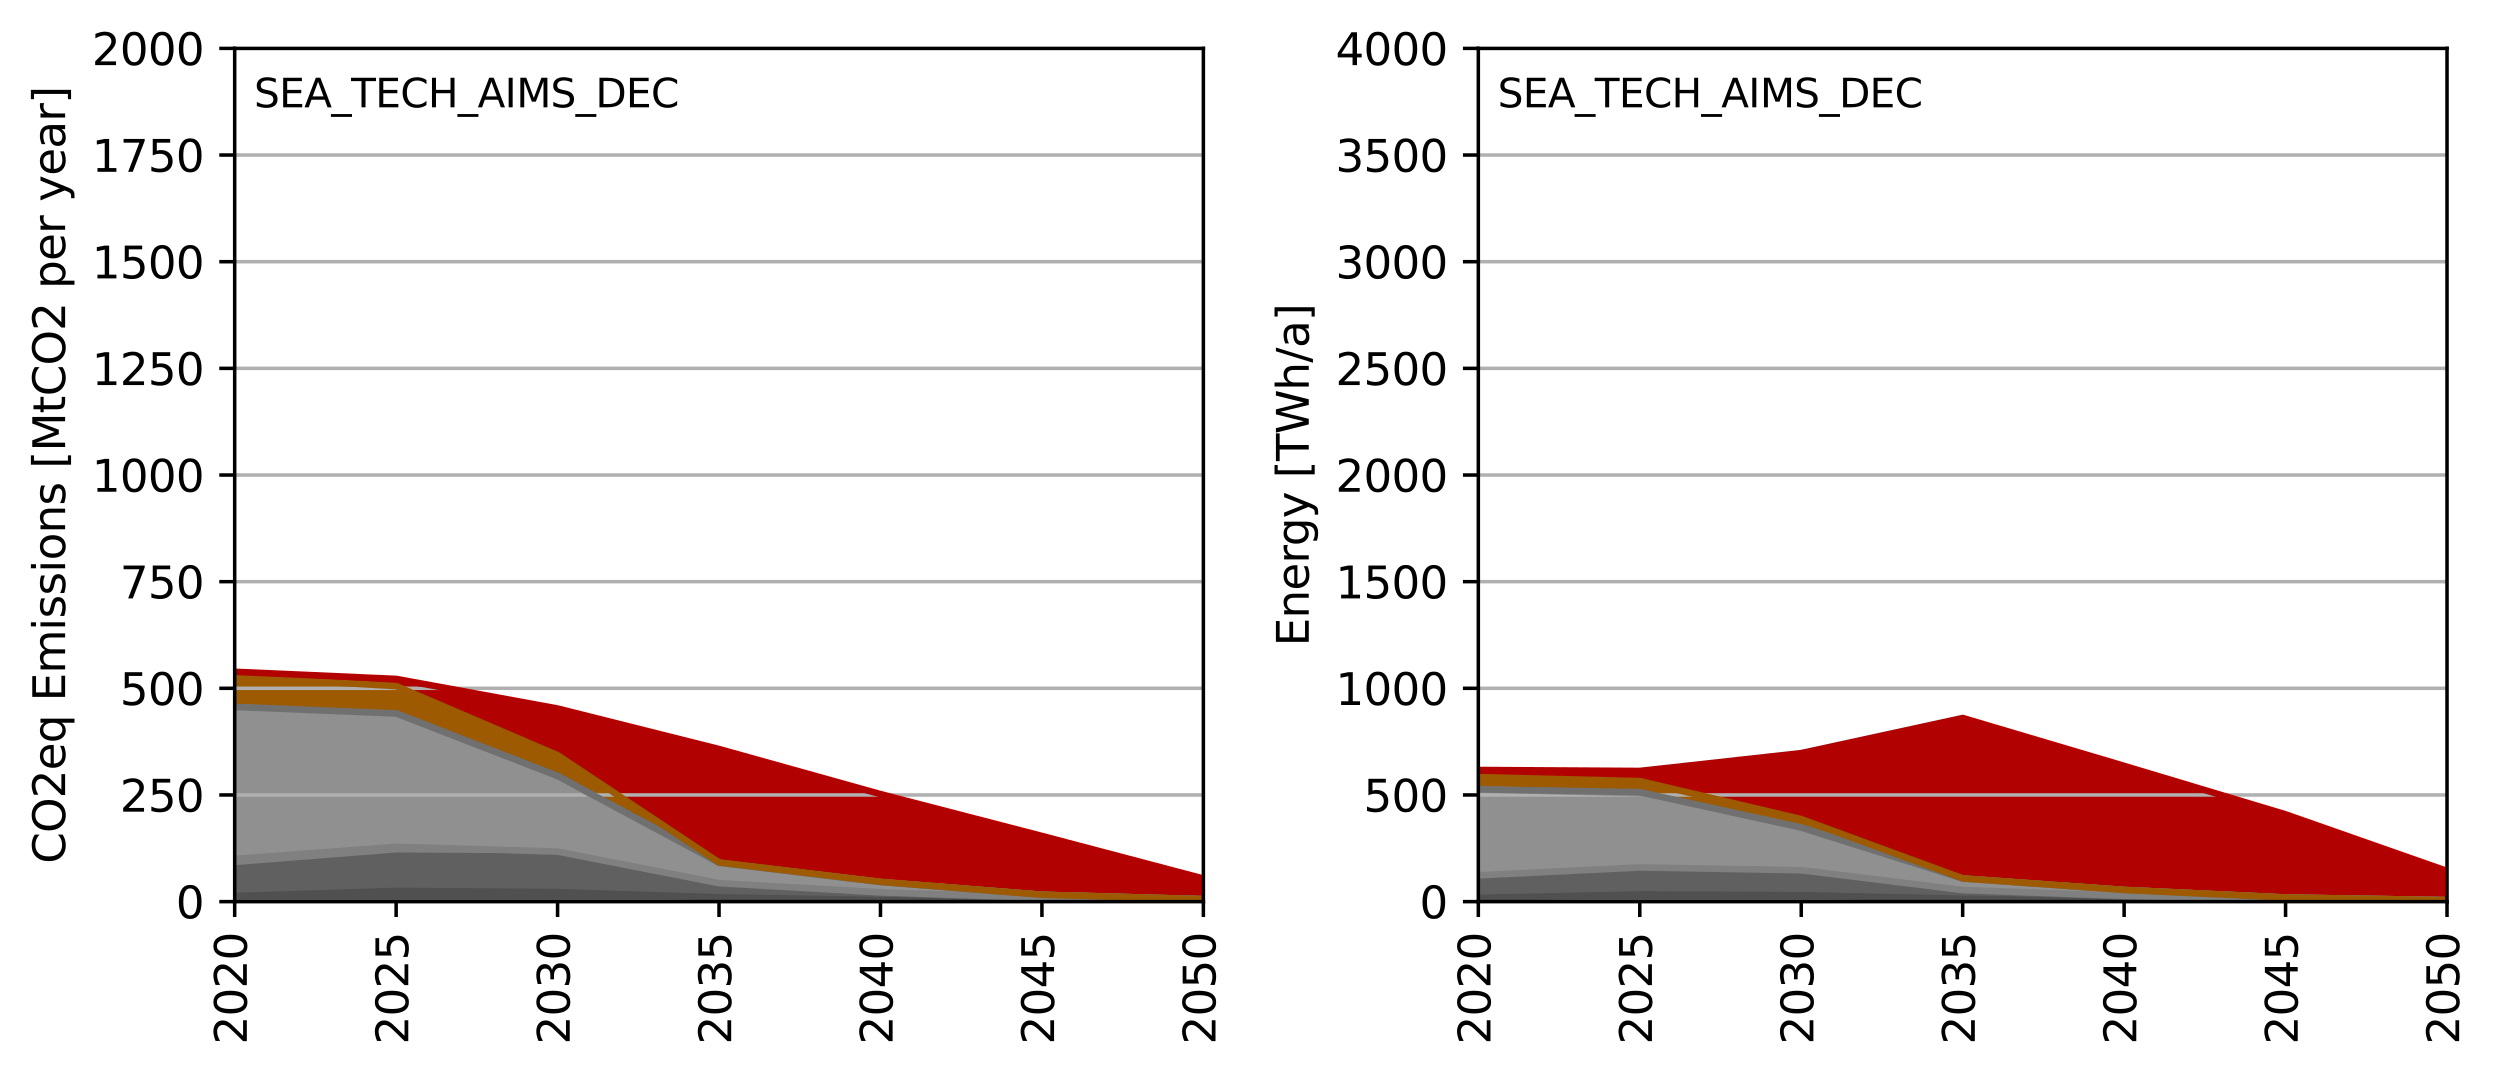 <?xml version="1.0" encoding="utf-8" standalone="no"?>
<!DOCTYPE svg PUBLIC "-//W3C//DTD SVG 1.1//EN"
  "http://www.w3.org/Graphics/SVG/1.1/DTD/svg11.dtd">
<svg xmlns:xlink="http://www.w3.org/1999/xlink" width="568.087pt" height="244.529pt" viewBox="0 0 568.087 244.529" xmlns="http://www.w3.org/2000/svg" version="1.1">
 <defs>
  <style type="text/css">*{stroke-linejoin: round; stroke-linecap: butt}</style>
 </defs>
 <g id="figure_1">
  <g id="patch_1">
   <path d="M 0 244.529 
L 568.087 244.529 
L 568.087 0 
L 0 0 
z
" style="fill: #ffffff"/>
  </g>
  <g id="axes_1">
   <g id="patch_2">
    <path d="M 53.328 204.879 
L 273.448 204.879 
L 273.448 10.999 
L 53.328 10.999 
z
" style="fill: #ffffff"/>
   </g>
   <g id="PolyCollection_1">
    <defs>
     <path id="m6c3f7aa19d" d="M 53.328 -40.907 
L 53.328 -39.65 
L 90.015 -39.65 
L 126.701 -39.65 
L 163.388 -39.65 
L 200.075 -39.65 
L 236.761 -39.65 
L 273.448 -39.65 
L 273.448 -39.705 
L 273.448 -39.705 
L 236.761 -39.817 
L 200.075 -40.011 
L 163.388 -40.61 
L 126.701 -41.821 
L 90.015 -42.086 
L 53.328 -40.907 
z
" style="stroke: #505050"/>
    </defs>
    <g clip-path="url(#pfefd4a548a)">
     <use xlink:href="#m6c3f7aa19d" x="0" y="244.529" style="fill: #505050; stroke: #505050"/>
    </g>
   </g>
   <g id="PolyCollection_2">
    <defs>
     <path id="me098fa1f02" d="M 53.328 -47.183 
L 53.328 -40.907 
L 90.015 -42.086 
L 126.701 -41.821 
L 163.388 -40.61 
L 200.075 -40.011 
L 236.761 -39.817 
L 273.448 -39.705 
L 273.448 -39.899 
L 273.448 -39.899 
L 236.761 -40.443 
L 200.075 -41.557 
L 163.388 -43.334 
L 126.701 -49.89 
L 90.015 -50.057 
L 53.328 -47.183 
z
" style="stroke: #606060"/>
    </defs>
    <g clip-path="url(#pfefd4a548a)">
     <use xlink:href="#me098fa1f02" x="0" y="244.529" style="fill: #606060; stroke: #606060"/>
    </g>
   </g>
   <g id="PolyCollection_3">
    <defs>
     <path id="m299bfdeea5" d="M 53.328 -49.341 
L 53.328 -47.183 
L 90.015 -50.057 
L 126.701 -49.89 
L 163.388 -43.334 
L 200.075 -41.557 
L 236.761 -40.443 
L 273.448 -39.899 
L 273.448 -39.928 
L 273.448 -39.928 
L 236.761 -40.532 
L 200.075 -41.762 
L 163.388 -43.843 
L 126.701 -51.021 
L 90.015 -52.103 
L 53.328 -49.341 
z
" style="stroke: #808080"/>
    </defs>
    <g clip-path="url(#pfefd4a548a)">
     <use xlink:href="#m299bfdeea5" x="0" y="244.529" style="fill: #808080; stroke: #808080"/>
    </g>
   </g>
   <g id="PolyCollection_4">
    <defs>
     <path id="mf815d1d548" d="M 53.328 -83.836 
L 53.328 -49.341 
L 90.015 -52.103 
L 126.701 -51.021 
L 163.388 -43.843 
L 200.075 -41.762 
L 236.761 -40.532 
L 273.448 -39.928 
L 273.448 -40.201 
L 273.448 -40.201 
L 236.761 -41.188 
L 200.075 -44.07 
L 163.388 -48.422 
L 126.701 -68.011 
L 90.015 -81.894 
L 53.328 -83.836 
z
" style="stroke: #909090"/>
    </defs>
    <g clip-path="url(#pfefd4a548a)">
     <use xlink:href="#mf815d1d548" x="0" y="244.529" style="fill: #909090; stroke: #909090"/>
    </g>
   </g>
   <g id="PolyCollection_5">
    <defs>
     <path id="mfe58a00e31" d="M 53.328 -83.898 
L 53.328 -83.836 
L 90.015 -81.894 
L 126.701 -68.011 
L 163.388 -48.422 
L 200.075 -44.07 
L 236.761 -41.188 
L 273.448 -40.201 
L 273.448 -40.201 
L 273.448 -40.201 
L 236.761 -41.194 
L 200.075 -44.093 
L 163.388 -48.481 
L 126.701 -68.182 
L 90.015 -82.406 
L 53.328 -83.898 
z
" style="stroke: #707070"/>
    </defs>
    <g clip-path="url(#pfefd4a548a)">
     <use xlink:href="#mfe58a00e31" x="0" y="244.529" style="fill: #707070; stroke: #707070"/>
    </g>
   </g>
   <g id="PolyCollection_6">
    <defs>
     <path id="m19677570e6" d="M 53.328 -90.724 
L 53.328 -83.898 
L 90.015 -82.406 
L 126.701 -68.182 
L 163.388 -48.481 
L 200.075 -44.093 
L 236.761 -41.194 
L 273.448 -40.201 
L 273.448 -40.201 
L 273.448 -40.201 
L 236.761 -41.207 
L 200.075 -44.147 
L 163.388 -48.543 
L 126.701 -72.91 
L 90.015 -88.619 
L 53.328 -90.724 
z
" style="stroke: #9e5a01"/>
    </defs>
    <g clip-path="url(#pfefd4a548a)">
     <use xlink:href="#m19677570e6" x="0" y="244.529" style="fill: #9e5a01; stroke: #9e5a01"/>
    </g>
   </g>
   <g id="PolyCollection_7">
    <defs>
     <path id="m2fe5122b31" d="M 53.328 -91.874 
L 53.328 -90.724 
L 90.015 -88.619 
L 126.701 -72.91 
L 163.388 -48.543 
L 200.075 -44.147 
L 236.761 -41.207 
L 273.448 -40.201 
L 273.448 -44.885 
L 273.448 -44.885 
L 236.761 -54.567 
L 200.075 -64.074 
L 163.388 -74.316 
L 126.701 -83.521 
L 90.015 -90.251 
L 53.328 -91.874 
z
" style="stroke: #b20101"/>
    </defs>
    <g clip-path="url(#pfefd4a548a)">
     <use xlink:href="#m2fe5122b31" x="0" y="244.529" style="fill: #b20101; stroke: #b20101"/>
    </g>
   </g>
   <g id="matplotlib.axis_1">
    <g id="xtick_1">
     <g id="line2d_1">
      <defs>
       <path id="m0025267cb4" d="M 0 0 
L 0 3.5 
" style="stroke: #000000; stroke-width: 0.8"/>
      </defs>
      <g>
       <use xlink:href="#m0025267cb4" x="53.328" y="204.879" style="stroke: #000000; stroke-width: 0.8"/>
      </g>
     </g>
     <g id="text_1">
      <!-- 2020 -->
      <g transform="translate(56.087 237.329)rotate(-90)scale(0.1 -0.1)">
       <defs>
        <path id="DejaVuSans-32" d="M 1228 531 
L 3431 531 
L 3431 0 
L 469 0 
L 469 531 
Q 828 903 1448 1529 
Q 2069 2156 2228 2338 
Q 2531 2678 2651 2914 
Q 2772 3150 2772 3378 
Q 2772 3750 2511 3984 
Q 2250 4219 1831 4219 
Q 1534 4219 1204 4116 
Q 875 4013 500 3803 
L 500 4441 
Q 881 4594 1212 4672 
Q 1544 4750 1819 4750 
Q 2544 4750 2975 4387 
Q 3406 4025 3406 3419 
Q 3406 3131 3298 2873 
Q 3191 2616 2906 2266 
Q 2828 2175 2409 1742 
Q 1991 1309 1228 531 
z
" transform="scale(0.016)"/>
        <path id="DejaVuSans-30" d="M 2034 4250 
Q 1547 4250 1301 3770 
Q 1056 3291 1056 2328 
Q 1056 1369 1301 889 
Q 1547 409 2034 409 
Q 2525 409 2770 889 
Q 3016 1369 3016 2328 
Q 3016 3291 2770 3770 
Q 2525 4250 2034 4250 
z
M 2034 4750 
Q 2819 4750 3233 4129 
Q 3647 3509 3647 2328 
Q 3647 1150 3233 529 
Q 2819 -91 2034 -91 
Q 1250 -91 836 529 
Q 422 1150 422 2328 
Q 422 3509 836 4129 
Q 1250 4750 2034 4750 
z
" transform="scale(0.016)"/>
       </defs>
       <use xlink:href="#DejaVuSans-32"/>
       <use xlink:href="#DejaVuSans-30" x="63.623"/>
       <use xlink:href="#DejaVuSans-32" x="127.246"/>
       <use xlink:href="#DejaVuSans-30" x="190.869"/>
      </g>
     </g>
    </g>
    <g id="xtick_2">
     <g id="line2d_2">
      <g>
       <use xlink:href="#m0025267cb4" x="90.015" y="204.879" style="stroke: #000000; stroke-width: 0.8"/>
      </g>
     </g>
     <g id="text_2">
      <!-- 2025 -->
      <g transform="translate(92.774 237.329)rotate(-90)scale(0.1 -0.1)">
       <defs>
        <path id="DejaVuSans-35" d="M 691 4666 
L 3169 4666 
L 3169 4134 
L 1269 4134 
L 1269 2991 
Q 1406 3038 1543 3061 
Q 1681 3084 1819 3084 
Q 2600 3084 3056 2656 
Q 3513 2228 3513 1497 
Q 3513 744 3044 326 
Q 2575 -91 1722 -91 
Q 1428 -91 1123 -41 
Q 819 9 494 109 
L 494 744 
Q 775 591 1075 516 
Q 1375 441 1709 441 
Q 2250 441 2565 725 
Q 2881 1009 2881 1497 
Q 2881 1984 2565 2268 
Q 2250 2553 1709 2553 
Q 1456 2553 1204 2497 
Q 953 2441 691 2322 
L 691 4666 
z
" transform="scale(0.016)"/>
       </defs>
       <use xlink:href="#DejaVuSans-32"/>
       <use xlink:href="#DejaVuSans-30" x="63.623"/>
       <use xlink:href="#DejaVuSans-32" x="127.246"/>
       <use xlink:href="#DejaVuSans-35" x="190.869"/>
      </g>
     </g>
    </g>
    <g id="xtick_3">
     <g id="line2d_3">
      <g>
       <use xlink:href="#m0025267cb4" x="126.701" y="204.879" style="stroke: #000000; stroke-width: 0.8"/>
      </g>
     </g>
     <g id="text_3">
      <!-- 2030 -->
      <g transform="translate(129.461 237.329)rotate(-90)scale(0.1 -0.1)">
       <defs>
        <path id="DejaVuSans-33" d="M 2597 2516 
Q 3050 2419 3304 2112 
Q 3559 1806 3559 1356 
Q 3559 666 3084 287 
Q 2609 -91 1734 -91 
Q 1441 -91 1130 -33 
Q 819 25 488 141 
L 488 750 
Q 750 597 1062 519 
Q 1375 441 1716 441 
Q 2309 441 2620 675 
Q 2931 909 2931 1356 
Q 2931 1769 2642 2001 
Q 2353 2234 1838 2234 
L 1294 2234 
L 1294 2753 
L 1863 2753 
Q 2328 2753 2575 2939 
Q 2822 3125 2822 3475 
Q 2822 3834 2567 4026 
Q 2313 4219 1838 4219 
Q 1578 4219 1281 4162 
Q 984 4106 628 3988 
L 628 4550 
Q 988 4650 1302 4700 
Q 1616 4750 1894 4750 
Q 2613 4750 3031 4423 
Q 3450 4097 3450 3541 
Q 3450 3153 3228 2886 
Q 3006 2619 2597 2516 
z
" transform="scale(0.016)"/>
       </defs>
       <use xlink:href="#DejaVuSans-32"/>
       <use xlink:href="#DejaVuSans-30" x="63.623"/>
       <use xlink:href="#DejaVuSans-33" x="127.246"/>
       <use xlink:href="#DejaVuSans-30" x="190.869"/>
      </g>
     </g>
    </g>
    <g id="xtick_4">
     <g id="line2d_4">
      <g>
       <use xlink:href="#m0025267cb4" x="163.388" y="204.879" style="stroke: #000000; stroke-width: 0.8"/>
      </g>
     </g>
     <g id="text_4">
      <!-- 2035 -->
      <g transform="translate(166.148 237.329)rotate(-90)scale(0.1 -0.1)">
       <use xlink:href="#DejaVuSans-32"/>
       <use xlink:href="#DejaVuSans-30" x="63.623"/>
       <use xlink:href="#DejaVuSans-33" x="127.246"/>
       <use xlink:href="#DejaVuSans-35" x="190.869"/>
      </g>
     </g>
    </g>
    <g id="xtick_5">
     <g id="line2d_5">
      <g>
       <use xlink:href="#m0025267cb4" x="200.075" y="204.879" style="stroke: #000000; stroke-width: 0.8"/>
      </g>
     </g>
     <g id="text_5">
      <!-- 2040 -->
      <g transform="translate(202.834 237.329)rotate(-90)scale(0.1 -0.1)">
       <defs>
        <path id="DejaVuSans-34" d="M 2419 4116 
L 825 1625 
L 2419 1625 
L 2419 4116 
z
M 2253 4666 
L 3047 4666 
L 3047 1625 
L 3713 1625 
L 3713 1100 
L 3047 1100 
L 3047 0 
L 2419 0 
L 2419 1100 
L 313 1100 
L 313 1709 
L 2253 4666 
z
" transform="scale(0.016)"/>
       </defs>
       <use xlink:href="#DejaVuSans-32"/>
       <use xlink:href="#DejaVuSans-30" x="63.623"/>
       <use xlink:href="#DejaVuSans-34" x="127.246"/>
       <use xlink:href="#DejaVuSans-30" x="190.869"/>
      </g>
     </g>
    </g>
    <g id="xtick_6">
     <g id="line2d_6">
      <g>
       <use xlink:href="#m0025267cb4" x="236.761" y="204.879" style="stroke: #000000; stroke-width: 0.8"/>
      </g>
     </g>
     <g id="text_6">
      <!-- 2045 -->
      <g transform="translate(239.521 237.329)rotate(-90)scale(0.1 -0.1)">
       <use xlink:href="#DejaVuSans-32"/>
       <use xlink:href="#DejaVuSans-30" x="63.623"/>
       <use xlink:href="#DejaVuSans-34" x="127.246"/>
       <use xlink:href="#DejaVuSans-35" x="190.869"/>
      </g>
     </g>
    </g>
    <g id="xtick_7">
     <g id="line2d_7">
      <g>
       <use xlink:href="#m0025267cb4" x="273.448" y="204.879" style="stroke: #000000; stroke-width: 0.8"/>
      </g>
     </g>
     <g id="text_7">
      <!-- 2050 -->
      <g transform="translate(276.207 237.329)rotate(-90)scale(0.1 -0.1)">
       <use xlink:href="#DejaVuSans-32"/>
       <use xlink:href="#DejaVuSans-30" x="63.623"/>
       <use xlink:href="#DejaVuSans-35" x="127.246"/>
       <use xlink:href="#DejaVuSans-30" x="190.869"/>
      </g>
     </g>
    </g>
   </g>
   <g id="matplotlib.axis_2">
    <g id="ytick_1">
     <g id="line2d_8">
      <path d="M 53.328 204.879 
L 273.448 204.879 
" clip-path="url(#pfefd4a548a)" style="fill: none; stroke: #b0b0b0; stroke-width: 0.8; stroke-linecap: square"/>
     </g>
     <g id="line2d_9">
      <defs>
       <path id="mc98fc7de21" d="M 0 0 
L -3.5 0 
" style="stroke: #000000; stroke-width: 0.8"/>
      </defs>
      <g>
       <use xlink:href="#mc98fc7de21" x="53.328" y="204.879" style="stroke: #000000; stroke-width: 0.8"/>
      </g>
     </g>
     <g id="text_8">
      <!-- 0 -->
      <g transform="translate(39.966 208.678)scale(0.1 -0.1)">
       <use xlink:href="#DejaVuSans-30"/>
      </g>
     </g>
    </g>
    <g id="ytick_2">
     <g id="line2d_10">
      <path d="M 53.328 180.644 
L 273.448 180.644 
" clip-path="url(#pfefd4a548a)" style="fill: none; stroke: #b0b0b0; stroke-width: 0.8; stroke-linecap: square"/>
     </g>
     <g id="line2d_11">
      <g>
       <use xlink:href="#mc98fc7de21" x="53.328" y="180.644" style="stroke: #000000; stroke-width: 0.8"/>
      </g>
     </g>
     <g id="text_9">
      <!-- 250 -->
      <g transform="translate(27.241 184.443)scale(0.1 -0.1)">
       <use xlink:href="#DejaVuSans-32"/>
       <use xlink:href="#DejaVuSans-35" x="63.623"/>
       <use xlink:href="#DejaVuSans-30" x="127.246"/>
      </g>
     </g>
    </g>
    <g id="ytick_3">
     <g id="line2d_12">
      <path d="M 53.328 156.409 
L 273.448 156.409 
" clip-path="url(#pfefd4a548a)" style="fill: none; stroke: #b0b0b0; stroke-width: 0.8; stroke-linecap: square"/>
     </g>
     <g id="line2d_13">
      <g>
       <use xlink:href="#mc98fc7de21" x="53.328" y="156.409" style="stroke: #000000; stroke-width: 0.8"/>
      </g>
     </g>
     <g id="text_10">
      <!-- 500 -->
      <g transform="translate(27.241 160.208)scale(0.1 -0.1)">
       <use xlink:href="#DejaVuSans-35"/>
       <use xlink:href="#DejaVuSans-30" x="63.623"/>
       <use xlink:href="#DejaVuSans-30" x="127.246"/>
      </g>
     </g>
    </g>
    <g id="ytick_4">
     <g id="line2d_14">
      <path d="M 53.328 132.174 
L 273.448 132.174 
" clip-path="url(#pfefd4a548a)" style="fill: none; stroke: #b0b0b0; stroke-width: 0.8; stroke-linecap: square"/>
     </g>
     <g id="line2d_15">
      <g>
       <use xlink:href="#mc98fc7de21" x="53.328" y="132.174" style="stroke: #000000; stroke-width: 0.8"/>
      </g>
     </g>
     <g id="text_11">
      <!-- 750 -->
      <g transform="translate(27.241 135.973)scale(0.1 -0.1)">
       <defs>
        <path id="DejaVuSans-37" d="M 525 4666 
L 3525 4666 
L 3525 4397 
L 1831 0 
L 1172 0 
L 2766 4134 
L 525 4134 
L 525 4666 
z
" transform="scale(0.016)"/>
       </defs>
       <use xlink:href="#DejaVuSans-37"/>
       <use xlink:href="#DejaVuSans-35" x="63.623"/>
       <use xlink:href="#DejaVuSans-30" x="127.246"/>
      </g>
     </g>
    </g>
    <g id="ytick_5">
     <g id="line2d_16">
      <path d="M 53.328 107.939 
L 273.448 107.939 
" clip-path="url(#pfefd4a548a)" style="fill: none; stroke: #b0b0b0; stroke-width: 0.8; stroke-linecap: square"/>
     </g>
     <g id="line2d_17">
      <g>
       <use xlink:href="#mc98fc7de21" x="53.328" y="107.939" style="stroke: #000000; stroke-width: 0.8"/>
      </g>
     </g>
     <g id="text_12">
      <!-- 1000 -->
      <g transform="translate(20.878 111.738)scale(0.1 -0.1)">
       <defs>
        <path id="DejaVuSans-31" d="M 794 531 
L 1825 531 
L 1825 4091 
L 703 3866 
L 703 4441 
L 1819 4666 
L 2450 4666 
L 2450 531 
L 3481 531 
L 3481 0 
L 794 0 
L 794 531 
z
" transform="scale(0.016)"/>
       </defs>
       <use xlink:href="#DejaVuSans-31"/>
       <use xlink:href="#DejaVuSans-30" x="63.623"/>
       <use xlink:href="#DejaVuSans-30" x="127.246"/>
       <use xlink:href="#DejaVuSans-30" x="190.869"/>
      </g>
     </g>
    </g>
    <g id="ytick_6">
     <g id="line2d_18">
      <path d="M 53.328 83.704 
L 273.448 83.704 
" clip-path="url(#pfefd4a548a)" style="fill: none; stroke: #b0b0b0; stroke-width: 0.8; stroke-linecap: square"/>
     </g>
     <g id="line2d_19">
      <g>
       <use xlink:href="#mc98fc7de21" x="53.328" y="83.704" style="stroke: #000000; stroke-width: 0.8"/>
      </g>
     </g>
     <g id="text_13">
      <!-- 1250 -->
      <g transform="translate(20.878 87.503)scale(0.1 -0.1)">
       <use xlink:href="#DejaVuSans-31"/>
       <use xlink:href="#DejaVuSans-32" x="63.623"/>
       <use xlink:href="#DejaVuSans-35" x="127.246"/>
       <use xlink:href="#DejaVuSans-30" x="190.869"/>
      </g>
     </g>
    </g>
    <g id="ytick_7">
     <g id="line2d_20">
      <path d="M 53.328 59.469 
L 273.448 59.469 
" clip-path="url(#pfefd4a548a)" style="fill: none; stroke: #b0b0b0; stroke-width: 0.8; stroke-linecap: square"/>
     </g>
     <g id="line2d_21">
      <g>
       <use xlink:href="#mc98fc7de21" x="53.328" y="59.469" style="stroke: #000000; stroke-width: 0.8"/>
      </g>
     </g>
     <g id="text_14">
      <!-- 1500 -->
      <g transform="translate(20.878 63.268)scale(0.1 -0.1)">
       <use xlink:href="#DejaVuSans-31"/>
       <use xlink:href="#DejaVuSans-35" x="63.623"/>
       <use xlink:href="#DejaVuSans-30" x="127.246"/>
       <use xlink:href="#DejaVuSans-30" x="190.869"/>
      </g>
     </g>
    </g>
    <g id="ytick_8">
     <g id="line2d_22">
      <path d="M 53.328 35.234 
L 273.448 35.234 
" clip-path="url(#pfefd4a548a)" style="fill: none; stroke: #b0b0b0; stroke-width: 0.8; stroke-linecap: square"/>
     </g>
     <g id="line2d_23">
      <g>
       <use xlink:href="#mc98fc7de21" x="53.328" y="35.234" style="stroke: #000000; stroke-width: 0.8"/>
      </g>
     </g>
     <g id="text_15">
      <!-- 1750 -->
      <g transform="translate(20.878 39.033)scale(0.1 -0.1)">
       <use xlink:href="#DejaVuSans-31"/>
       <use xlink:href="#DejaVuSans-37" x="63.623"/>
       <use xlink:href="#DejaVuSans-35" x="127.246"/>
       <use xlink:href="#DejaVuSans-30" x="190.869"/>
      </g>
     </g>
    </g>
    <g id="ytick_9">
     <g id="line2d_24">
      <path d="M 53.328 10.999 
L 273.448 10.999 
" clip-path="url(#pfefd4a548a)" style="fill: none; stroke: #b0b0b0; stroke-width: 0.8; stroke-linecap: square"/>
     </g>
     <g id="line2d_25">
      <g>
       <use xlink:href="#mc98fc7de21" x="53.328" y="10.999" style="stroke: #000000; stroke-width: 0.8"/>
      </g>
     </g>
     <g id="text_16">
      <!-- 2000 -->
      <g transform="translate(20.878 14.798)scale(0.1 -0.1)">
       <use xlink:href="#DejaVuSans-32"/>
       <use xlink:href="#DejaVuSans-30" x="63.623"/>
       <use xlink:href="#DejaVuSans-30" x="127.246"/>
       <use xlink:href="#DejaVuSans-30" x="190.869"/>
      </g>
     </g>
    </g>
    <g id="text_17">
     <!-- CO2eq Emissions [MtCO2 per year] -->
     <g transform="translate(14.798 196.251)rotate(-90)scale(0.1 -0.1)">
      <defs>
       <path id="DejaVuSans-43" d="M 4122 4306 
L 4122 3641 
Q 3803 3938 3442 4084 
Q 3081 4231 2675 4231 
Q 1875 4231 1450 3742 
Q 1025 3253 1025 2328 
Q 1025 1406 1450 917 
Q 1875 428 2675 428 
Q 3081 428 3442 575 
Q 3803 722 4122 1019 
L 4122 359 
Q 3791 134 3420 21 
Q 3050 -91 2638 -91 
Q 1578 -91 968 557 
Q 359 1206 359 2328 
Q 359 3453 968 4101 
Q 1578 4750 2638 4750 
Q 3056 4750 3426 4639 
Q 3797 4528 4122 4306 
z
" transform="scale(0.016)"/>
       <path id="DejaVuSans-4f" d="M 2522 4238 
Q 1834 4238 1429 3725 
Q 1025 3213 1025 2328 
Q 1025 1447 1429 934 
Q 1834 422 2522 422 
Q 3209 422 3611 934 
Q 4013 1447 4013 2328 
Q 4013 3213 3611 3725 
Q 3209 4238 2522 4238 
z
M 2522 4750 
Q 3503 4750 4090 4092 
Q 4678 3434 4678 2328 
Q 4678 1225 4090 567 
Q 3503 -91 2522 -91 
Q 1538 -91 948 565 
Q 359 1222 359 2328 
Q 359 3434 948 4092 
Q 1538 4750 2522 4750 
z
" transform="scale(0.016)"/>
       <path id="DejaVuSans-65" d="M 3597 1894 
L 3597 1613 
L 953 1613 
Q 991 1019 1311 708 
Q 1631 397 2203 397 
Q 2534 397 2845 478 
Q 3156 559 3463 722 
L 3463 178 
Q 3153 47 2828 -22 
Q 2503 -91 2169 -91 
Q 1331 -91 842 396 
Q 353 884 353 1716 
Q 353 2575 817 3079 
Q 1281 3584 2069 3584 
Q 2775 3584 3186 3129 
Q 3597 2675 3597 1894 
z
M 3022 2063 
Q 3016 2534 2758 2815 
Q 2500 3097 2075 3097 
Q 1594 3097 1305 2825 
Q 1016 2553 972 2059 
L 3022 2063 
z
" transform="scale(0.016)"/>
       <path id="DejaVuSans-71" d="M 947 1747 
Q 947 1113 1208 752 
Q 1469 391 1925 391 
Q 2381 391 2643 752 
Q 2906 1113 2906 1747 
Q 2906 2381 2643 2742 
Q 2381 3103 1925 3103 
Q 1469 3103 1208 2742 
Q 947 2381 947 1747 
z
M 2906 525 
Q 2725 213 2448 61 
Q 2172 -91 1784 -91 
Q 1150 -91 751 415 
Q 353 922 353 1747 
Q 353 2572 751 3078 
Q 1150 3584 1784 3584 
Q 2172 3584 2448 3432 
Q 2725 3281 2906 2969 
L 2906 3500 
L 3481 3500 
L 3481 -1331 
L 2906 -1331 
L 2906 525 
z
" transform="scale(0.016)"/>
       <path id="DejaVuSans-20" transform="scale(0.016)"/>
       <path id="DejaVuSans-45" d="M 628 4666 
L 3578 4666 
L 3578 4134 
L 1259 4134 
L 1259 2753 
L 3481 2753 
L 3481 2222 
L 1259 2222 
L 1259 531 
L 3634 531 
L 3634 0 
L 628 0 
L 628 4666 
z
" transform="scale(0.016)"/>
       <path id="DejaVuSans-6d" d="M 3328 2828 
Q 3544 3216 3844 3400 
Q 4144 3584 4550 3584 
Q 5097 3584 5394 3201 
Q 5691 2819 5691 2113 
L 5691 0 
L 5113 0 
L 5113 2094 
Q 5113 2597 4934 2840 
Q 4756 3084 4391 3084 
Q 3944 3084 3684 2787 
Q 3425 2491 3425 1978 
L 3425 0 
L 2847 0 
L 2847 2094 
Q 2847 2600 2669 2842 
Q 2491 3084 2119 3084 
Q 1678 3084 1418 2786 
Q 1159 2488 1159 1978 
L 1159 0 
L 581 0 
L 581 3500 
L 1159 3500 
L 1159 2956 
Q 1356 3278 1631 3431 
Q 1906 3584 2284 3584 
Q 2666 3584 2933 3390 
Q 3200 3197 3328 2828 
z
" transform="scale(0.016)"/>
       <path id="DejaVuSans-69" d="M 603 3500 
L 1178 3500 
L 1178 0 
L 603 0 
L 603 3500 
z
M 603 4863 
L 1178 4863 
L 1178 4134 
L 603 4134 
L 603 4863 
z
" transform="scale(0.016)"/>
       <path id="DejaVuSans-73" d="M 2834 3397 
L 2834 2853 
Q 2591 2978 2328 3040 
Q 2066 3103 1784 3103 
Q 1356 3103 1142 2972 
Q 928 2841 928 2578 
Q 928 2378 1081 2264 
Q 1234 2150 1697 2047 
L 1894 2003 
Q 2506 1872 2764 1633 
Q 3022 1394 3022 966 
Q 3022 478 2636 193 
Q 2250 -91 1575 -91 
Q 1294 -91 989 -36 
Q 684 19 347 128 
L 347 722 
Q 666 556 975 473 
Q 1284 391 1588 391 
Q 1994 391 2212 530 
Q 2431 669 2431 922 
Q 2431 1156 2273 1281 
Q 2116 1406 1581 1522 
L 1381 1569 
Q 847 1681 609 1914 
Q 372 2147 372 2553 
Q 372 3047 722 3315 
Q 1072 3584 1716 3584 
Q 2034 3584 2315 3537 
Q 2597 3491 2834 3397 
z
" transform="scale(0.016)"/>
       <path id="DejaVuSans-6f" d="M 1959 3097 
Q 1497 3097 1228 2736 
Q 959 2375 959 1747 
Q 959 1119 1226 758 
Q 1494 397 1959 397 
Q 2419 397 2687 759 
Q 2956 1122 2956 1747 
Q 2956 2369 2687 2733 
Q 2419 3097 1959 3097 
z
M 1959 3584 
Q 2709 3584 3137 3096 
Q 3566 2609 3566 1747 
Q 3566 888 3137 398 
Q 2709 -91 1959 -91 
Q 1206 -91 779 398 
Q 353 888 353 1747 
Q 353 2609 779 3096 
Q 1206 3584 1959 3584 
z
" transform="scale(0.016)"/>
       <path id="DejaVuSans-6e" d="M 3513 2113 
L 3513 0 
L 2938 0 
L 2938 2094 
Q 2938 2591 2744 2837 
Q 2550 3084 2163 3084 
Q 1697 3084 1428 2787 
Q 1159 2491 1159 1978 
L 1159 0 
L 581 0 
L 581 3500 
L 1159 3500 
L 1159 2956 
Q 1366 3272 1645 3428 
Q 1925 3584 2291 3584 
Q 2894 3584 3203 3211 
Q 3513 2838 3513 2113 
z
" transform="scale(0.016)"/>
       <path id="DejaVuSans-5b" d="M 550 4863 
L 1875 4863 
L 1875 4416 
L 1125 4416 
L 1125 -397 
L 1875 -397 
L 1875 -844 
L 550 -844 
L 550 4863 
z
" transform="scale(0.016)"/>
       <path id="DejaVuSans-4d" d="M 628 4666 
L 1569 4666 
L 2759 1491 
L 3956 4666 
L 4897 4666 
L 4897 0 
L 4281 0 
L 4281 4097 
L 3078 897 
L 2444 897 
L 1241 4097 
L 1241 0 
L 628 0 
L 628 4666 
z
" transform="scale(0.016)"/>
       <path id="DejaVuSans-74" d="M 1172 4494 
L 1172 3500 
L 2356 3500 
L 2356 3053 
L 1172 3053 
L 1172 1153 
Q 1172 725 1289 603 
Q 1406 481 1766 481 
L 2356 481 
L 2356 0 
L 1766 0 
Q 1100 0 847 248 
Q 594 497 594 1153 
L 594 3053 
L 172 3053 
L 172 3500 
L 594 3500 
L 594 4494 
L 1172 4494 
z
" transform="scale(0.016)"/>
       <path id="DejaVuSans-70" d="M 1159 525 
L 1159 -1331 
L 581 -1331 
L 581 3500 
L 1159 3500 
L 1159 2969 
Q 1341 3281 1617 3432 
Q 1894 3584 2278 3584 
Q 2916 3584 3314 3078 
Q 3713 2572 3713 1747 
Q 3713 922 3314 415 
Q 2916 -91 2278 -91 
Q 1894 -91 1617 61 
Q 1341 213 1159 525 
z
M 3116 1747 
Q 3116 2381 2855 2742 
Q 2594 3103 2138 3103 
Q 1681 3103 1420 2742 
Q 1159 2381 1159 1747 
Q 1159 1113 1420 752 
Q 1681 391 2138 391 
Q 2594 391 2855 752 
Q 3116 1113 3116 1747 
z
" transform="scale(0.016)"/>
       <path id="DejaVuSans-72" d="M 2631 2963 
Q 2534 3019 2420 3045 
Q 2306 3072 2169 3072 
Q 1681 3072 1420 2755 
Q 1159 2438 1159 1844 
L 1159 0 
L 581 0 
L 581 3500 
L 1159 3500 
L 1159 2956 
Q 1341 3275 1631 3429 
Q 1922 3584 2338 3584 
Q 2397 3584 2469 3576 
Q 2541 3569 2628 3553 
L 2631 2963 
z
" transform="scale(0.016)"/>
       <path id="DejaVuSans-79" d="M 2059 -325 
Q 1816 -950 1584 -1140 
Q 1353 -1331 966 -1331 
L 506 -1331 
L 506 -850 
L 844 -850 
Q 1081 -850 1212 -737 
Q 1344 -625 1503 -206 
L 1606 56 
L 191 3500 
L 800 3500 
L 1894 763 
L 2988 3500 
L 3597 3500 
L 2059 -325 
z
" transform="scale(0.016)"/>
       <path id="DejaVuSans-61" d="M 2194 1759 
Q 1497 1759 1228 1600 
Q 959 1441 959 1056 
Q 959 750 1161 570 
Q 1363 391 1709 391 
Q 2188 391 2477 730 
Q 2766 1069 2766 1631 
L 2766 1759 
L 2194 1759 
z
M 3341 1997 
L 3341 0 
L 2766 0 
L 2766 531 
Q 2569 213 2275 61 
Q 1981 -91 1556 -91 
Q 1019 -91 701 211 
Q 384 513 384 1019 
Q 384 1609 779 1909 
Q 1175 2209 1959 2209 
L 2766 2209 
L 2766 2266 
Q 2766 2663 2505 2880 
Q 2244 3097 1772 3097 
Q 1472 3097 1187 3025 
Q 903 2953 641 2809 
L 641 3341 
Q 956 3463 1253 3523 
Q 1550 3584 1831 3584 
Q 2591 3584 2966 3190 
Q 3341 2797 3341 1997 
z
" transform="scale(0.016)"/>
       <path id="DejaVuSans-5d" d="M 1947 4863 
L 1947 -844 
L 622 -844 
L 622 -397 
L 1369 -397 
L 1369 4416 
L 622 4416 
L 622 4863 
L 1947 4863 
z
" transform="scale(0.016)"/>
      </defs>
      <use xlink:href="#DejaVuSans-43"/>
      <use xlink:href="#DejaVuSans-4f" x="69.824"/>
      <use xlink:href="#DejaVuSans-32" x="148.535"/>
      <use xlink:href="#DejaVuSans-65" x="212.158"/>
      <use xlink:href="#DejaVuSans-71" x="273.682"/>
      <use xlink:href="#DejaVuSans-20" x="337.158"/>
      <use xlink:href="#DejaVuSans-45" x="368.945"/>
      <use xlink:href="#DejaVuSans-6d" x="432.129"/>
      <use xlink:href="#DejaVuSans-69" x="529.541"/>
      <use xlink:href="#DejaVuSans-73" x="557.324"/>
      <use xlink:href="#DejaVuSans-73" x="609.424"/>
      <use xlink:href="#DejaVuSans-69" x="661.523"/>
      <use xlink:href="#DejaVuSans-6f" x="689.307"/>
      <use xlink:href="#DejaVuSans-6e" x="750.488"/>
      <use xlink:href="#DejaVuSans-73" x="813.867"/>
      <use xlink:href="#DejaVuSans-20" x="865.967"/>
      <use xlink:href="#DejaVuSans-5b" x="897.754"/>
      <use xlink:href="#DejaVuSans-4d" x="936.768"/>
      <use xlink:href="#DejaVuSans-74" x="1023.047"/>
      <use xlink:href="#DejaVuSans-43" x="1062.256"/>
      <use xlink:href="#DejaVuSans-4f" x="1132.08"/>
      <use xlink:href="#DejaVuSans-32" x="1210.791"/>
      <use xlink:href="#DejaVuSans-20" x="1274.414"/>
      <use xlink:href="#DejaVuSans-70" x="1306.201"/>
      <use xlink:href="#DejaVuSans-65" x="1369.678"/>
      <use xlink:href="#DejaVuSans-72" x="1431.201"/>
      <use xlink:href="#DejaVuSans-20" x="1472.314"/>
      <use xlink:href="#DejaVuSans-79" x="1504.102"/>
      <use xlink:href="#DejaVuSans-65" x="1563.281"/>
      <use xlink:href="#DejaVuSans-61" x="1624.805"/>
      <use xlink:href="#DejaVuSans-72" x="1686.084"/>
      <use xlink:href="#DejaVuSans-5d" x="1727.197"/>
     </g>
    </g>
   </g>
   <g id="line2d_26">
    <path d="M 53.328 203.622 
L 90.015 202.444 
L 126.701 202.708 
L 163.388 203.919 
L 200.075 204.518 
L 236.761 204.713 
L 273.448 204.824 
" clip-path="url(#pfefd4a548a)" style="fill: none; stroke: #505050; stroke-width: 1.5; stroke-linecap: square"/>
   </g>
   <g id="line2d_27">
    <path d="M 53.328 197.346 
L 90.015 194.472 
L 126.701 194.639 
L 163.388 201.196 
L 200.075 202.972 
L 236.761 204.086 
L 273.448 204.63 
" clip-path="url(#pfefd4a548a)" style="fill: none; stroke: #606060; stroke-width: 1.5; stroke-linecap: square"/>
   </g>
   <g id="line2d_28">
    <path d="M 53.328 195.188 
L 90.015 192.426 
L 126.701 193.508 
L 163.388 200.686 
L 200.075 202.768 
L 236.761 203.998 
L 273.448 204.601 
" clip-path="url(#pfefd4a548a)" style="fill: none; stroke: #808080; stroke-width: 1.5; stroke-linecap: square"/>
   </g>
   <g id="line2d_29">
    <path d="M 53.328 160.693 
L 90.015 162.635 
L 126.701 176.518 
L 163.388 196.107 
L 200.075 200.459 
L 236.761 203.341 
L 273.448 204.329 
" clip-path="url(#pfefd4a548a)" style="fill: none; stroke: #909090; stroke-width: 1.5; stroke-linecap: square"/>
   </g>
   <g id="line2d_30">
    <path d="M 53.328 160.632 
L 90.015 162.123 
L 126.701 176.347 
L 163.388 196.048 
L 200.075 200.437 
L 236.761 203.335 
L 273.448 204.329 
" clip-path="url(#pfefd4a548a)" style="fill: none; stroke: #707070; stroke-width: 1.5; stroke-linecap: square"/>
   </g>
   <g id="line2d_31">
    <path d="M 53.328 153.805 
L 90.015 155.91 
L 126.701 171.619 
L 163.388 195.986 
L 200.075 200.382 
L 236.761 203.323 
L 273.448 204.329 
" clip-path="url(#pfefd4a548a)" style="fill: none; stroke: #9e5a01; stroke-width: 1.5; stroke-linecap: square"/>
   </g>
   <g id="line2d_32">
    <path d="M 53.328 152.655 
L 90.015 154.278 
L 126.701 161.008 
L 163.388 170.213 
L 200.075 180.456 
L 236.761 189.962 
L 273.448 199.644 
" clip-path="url(#pfefd4a548a)" style="fill: none; stroke: #b20101; stroke-width: 1.5; stroke-linecap: square"/>
   </g>
   <g id="patch_3">
    <path d="M 53.328 204.879 
L 53.328 10.999 
" style="fill: none; stroke: #000000; stroke-width: 0.8; stroke-linejoin: miter; stroke-linecap: square"/>
   </g>
   <g id="patch_4">
    <path d="M 273.448 204.879 
L 273.448 10.999 
" style="fill: none; stroke: #000000; stroke-width: 0.8; stroke-linejoin: miter; stroke-linecap: square"/>
   </g>
   <g id="patch_5">
    <path d="M 53.328 204.879 
L 273.448 204.879 
" style="fill: none; stroke: #000000; stroke-width: 0.8; stroke-linejoin: miter; stroke-linecap: square"/>
   </g>
   <g id="patch_6">
    <path d="M 53.328 10.999 
L 273.448 10.999 
" style="fill: none; stroke: #000000; stroke-width: 0.8; stroke-linejoin: miter; stroke-linecap: square"/>
   </g>
   <g id="text_18">
    <!-- SEA_TECH_AIMS_DEC -->
    <g transform="translate(57.731 24.387)scale(0.09 -0.09)">
     <defs>
      <path id="DejaVuSans-53" d="M 3425 4513 
L 3425 3897 
Q 3066 4069 2747 4153 
Q 2428 4238 2131 4238 
Q 1616 4238 1336 4038 
Q 1056 3838 1056 3469 
Q 1056 3159 1242 3001 
Q 1428 2844 1947 2747 
L 2328 2669 
Q 3034 2534 3370 2195 
Q 3706 1856 3706 1288 
Q 3706 609 3251 259 
Q 2797 -91 1919 -91 
Q 1588 -91 1214 -16 
Q 841 59 441 206 
L 441 856 
Q 825 641 1194 531 
Q 1563 422 1919 422 
Q 2459 422 2753 634 
Q 3047 847 3047 1241 
Q 3047 1584 2836 1778 
Q 2625 1972 2144 2069 
L 1759 2144 
Q 1053 2284 737 2584 
Q 422 2884 422 3419 
Q 422 4038 858 4394 
Q 1294 4750 2059 4750 
Q 2388 4750 2728 4690 
Q 3069 4631 3425 4513 
z
" transform="scale(0.016)"/>
      <path id="DejaVuSans-41" d="M 2188 4044 
L 1331 1722 
L 3047 1722 
L 2188 4044 
z
M 1831 4666 
L 2547 4666 
L 4325 0 
L 3669 0 
L 3244 1197 
L 1141 1197 
L 716 0 
L 50 0 
L 1831 4666 
z
" transform="scale(0.016)"/>
      <path id="DejaVuSans-5f" d="M 3263 -1063 
L 3263 -1509 
L -63 -1509 
L -63 -1063 
L 3263 -1063 
z
" transform="scale(0.016)"/>
      <path id="DejaVuSans-54" d="M -19 4666 
L 3928 4666 
L 3928 4134 
L 2272 4134 
L 2272 0 
L 1638 0 
L 1638 4134 
L -19 4134 
L -19 4666 
z
" transform="scale(0.016)"/>
      <path id="DejaVuSans-48" d="M 628 4666 
L 1259 4666 
L 1259 2753 
L 3553 2753 
L 3553 4666 
L 4184 4666 
L 4184 0 
L 3553 0 
L 3553 2222 
L 1259 2222 
L 1259 0 
L 628 0 
L 628 4666 
z
" transform="scale(0.016)"/>
      <path id="DejaVuSans-49" d="M 628 4666 
L 1259 4666 
L 1259 0 
L 628 0 
L 628 4666 
z
" transform="scale(0.016)"/>
      <path id="DejaVuSans-44" d="M 1259 4147 
L 1259 519 
L 2022 519 
Q 2988 519 3436 956 
Q 3884 1394 3884 2338 
Q 3884 3275 3436 3711 
Q 2988 4147 2022 4147 
L 1259 4147 
z
M 628 4666 
L 1925 4666 
Q 3281 4666 3915 4102 
Q 4550 3538 4550 2338 
Q 4550 1131 3912 565 
Q 3275 0 1925 0 
L 628 0 
L 628 4666 
z
" transform="scale(0.016)"/>
     </defs>
     <use xlink:href="#DejaVuSans-53"/>
     <use xlink:href="#DejaVuSans-45" x="63.477"/>
     <use xlink:href="#DejaVuSans-41" x="126.66"/>
     <use xlink:href="#DejaVuSans-5f" x="195.068"/>
     <use xlink:href="#DejaVuSans-54" x="245.068"/>
     <use xlink:href="#DejaVuSans-45" x="306.152"/>
     <use xlink:href="#DejaVuSans-43" x="369.336"/>
     <use xlink:href="#DejaVuSans-48" x="439.16"/>
     <use xlink:href="#DejaVuSans-5f" x="514.355"/>
     <use xlink:href="#DejaVuSans-41" x="564.355"/>
     <use xlink:href="#DejaVuSans-49" x="632.764"/>
     <use xlink:href="#DejaVuSans-4d" x="662.256"/>
     <use xlink:href="#DejaVuSans-53" x="748.535"/>
     <use xlink:href="#DejaVuSans-5f" x="812.012"/>
     <use xlink:href="#DejaVuSans-44" x="862.012"/>
     <use xlink:href="#DejaVuSans-45" x="939.014"/>
     <use xlink:href="#DejaVuSans-43" x="1002.197"/>
    </g>
   </g>
  </g>
  <g id="axes_2">
   <g id="patch_7">
    <path d="M 335.928 204.879 
L 556.048 204.879 
L 556.048 10.999 
L 335.928 10.999 
z
" style="fill: #ffffff"/>
   </g>
   <g id="PolyCollection_8">
    <defs>
     <path id="m286a3e2b53" d="M 335.928 -40.492 
L 335.928 -39.65 
L 372.615 -39.65 
L 409.301 -39.65 
L 445.988 -39.65 
L 482.675 -39.65 
L 519.361 -39.65 
L 556.048 -39.65 
L 556.048 -39.687 
L 556.048 -39.687 
L 519.361 -39.762 
L 482.675 -39.892 
L 445.988 -40.293 
L 409.301 -41.104 
L 372.615 -41.281 
L 335.928 -40.492 
z
" style="stroke: #505050"/>
    </defs>
    <g clip-path="url(#p2a6e699b46)">
     <use xlink:href="#m286a3e2b53" x="0" y="244.529" style="fill: #505050; stroke: #505050"/>
    </g>
   </g>
   <g id="PolyCollection_9">
    <defs>
     <path id="m11c7788177" d="M 335.928 -44.413 
L 335.928 -40.492 
L 372.615 -41.281 
L 409.301 -41.104 
L 445.988 -40.293 
L 482.675 -39.892 
L 519.361 -39.762 
L 556.048 -39.687 
L 556.048 -39.808 
L 556.048 -39.808 
L 519.361 -40.153 
L 482.675 -40.858 
L 445.988 -41.994 
L 409.301 -46.145 
L 372.615 -46.261 
L 335.928 -44.413 
z
" style="stroke: #606060"/>
    </defs>
    <g clip-path="url(#p2a6e699b46)">
     <use xlink:href="#m11c7788177" x="0" y="244.529" style="fill: #606060; stroke: #606060"/>
    </g>
   </g>
   <g id="PolyCollection_10">
    <defs>
     <path id="m0b8a31002a" d="M 335.928 -45.633 
L 335.928 -44.413 
L 372.615 -46.261 
L 409.301 -46.145 
L 445.988 -41.994 
L 482.675 -40.858 
L 519.361 -40.153 
L 556.048 -39.808 
L 556.048 -39.825 
L 556.048 -39.825 
L 519.361 -40.203 
L 482.675 -40.973 
L 445.988 -42.282 
L 409.301 -46.784 
L 372.615 -47.418 
L 335.928 -45.633 
z
" style="stroke: #808080"/>
    </defs>
    <g clip-path="url(#p2a6e699b46)">
     <use xlink:href="#m0b8a31002a" x="0" y="244.529" style="fill: #808080; stroke: #808080"/>
    </g>
   </g>
   <g id="PolyCollection_11">
    <defs>
     <path id="m9f12e3c4a8" d="M 335.928 -65.133 
L 335.928 -45.633 
L 372.615 -47.418 
L 409.301 -46.784 
L 445.988 -42.282 
L 482.675 -40.973 
L 519.361 -40.203 
L 556.048 -39.825 
L 556.048 -39.979 
L 556.048 -39.979 
L 519.361 -40.574 
L 482.675 -42.279 
L 445.988 -44.871 
L 409.301 -56.389 
L 372.615 -64.259 
L 335.928 -65.133 
z
" style="stroke: #909090"/>
    </defs>
    <g clip-path="url(#p2a6e699b46)">
     <use xlink:href="#m9f12e3c4a8" x="0" y="244.529" style="fill: #909090; stroke: #909090"/>
    </g>
   </g>
   <g id="PolyCollection_12">
    <defs>
     <path id="m8b0175e783" d="M 335.928 -65.163 
L 335.928 -65.133 
L 372.615 -64.259 
L 409.301 -56.389 
L 445.988 -44.871 
L 482.675 -42.279 
L 519.361 -40.574 
L 556.048 -39.979 
L 556.048 -39.979 
L 556.048 -39.979 
L 519.361 -40.577 
L 482.675 -42.289 
L 445.988 -44.9 
L 409.301 -56.473 
L 372.615 -64.51 
L 335.928 -65.163 
z
" style="stroke: #707070"/>
    </defs>
    <g clip-path="url(#p2a6e699b46)">
     <use xlink:href="#m8b0175e783" x="0" y="244.529" style="fill: #707070; stroke: #707070"/>
    </g>
   </g>
   <g id="PolyCollection_13">
    <defs>
     <path id="m901675dee7" d="M 335.928 -67.931 
L 335.928 -65.163 
L 372.615 -64.51 
L 409.301 -56.473 
L 445.988 -44.9 
L 482.675 -42.289 
L 519.361 -40.577 
L 556.048 -39.979 
L 556.048 -39.979 
L 556.048 -39.979 
L 519.361 -40.582 
L 482.675 -42.312 
L 445.988 -44.925 
L 409.301 -58.39 
L 372.615 -67.03 
L 335.928 -67.931 
z
" style="stroke: #9e5a01"/>
    </defs>
    <g clip-path="url(#p2a6e699b46)">
     <use xlink:href="#m901675dee7" x="0" y="244.529" style="fill: #9e5a01; stroke: #9e5a01"/>
    </g>
   </g>
   <g id="PolyCollection_14">
    <defs>
     <path id="mc498b243a1" d="M 335.928 -69.558 
L 335.928 -67.931 
L 372.615 -67.03 
L 409.301 -58.39 
L 445.988 -44.925 
L 482.675 -42.312 
L 519.361 -40.582 
L 556.048 -39.979 
L 556.048 -46.604 
L 556.048 -46.604 
L 519.361 -59.476 
L 482.675 -70.49 
L 445.988 -81.372 
L 409.301 -73.395 
L 372.615 -69.337 
L 335.928 -69.558 
z
" style="stroke: #b20101"/>
    </defs>
    <g clip-path="url(#p2a6e699b46)">
     <use xlink:href="#mc498b243a1" x="0" y="244.529" style="fill: #b20101; stroke: #b20101"/>
    </g>
   </g>
   <g id="matplotlib.axis_3">
    <g id="xtick_8">
     <g id="line2d_33">
      <g>
       <use xlink:href="#m0025267cb4" x="335.928" y="204.879" style="stroke: #000000; stroke-width: 0.8"/>
      </g>
     </g>
     <g id="text_19">
      <!-- 2020 -->
      <g transform="translate(338.688 237.329)rotate(-90)scale(0.1 -0.1)">
       <use xlink:href="#DejaVuSans-32"/>
       <use xlink:href="#DejaVuSans-30" x="63.623"/>
       <use xlink:href="#DejaVuSans-32" x="127.246"/>
       <use xlink:href="#DejaVuSans-30" x="190.869"/>
      </g>
     </g>
    </g>
    <g id="xtick_9">
     <g id="line2d_34">
      <g>
       <use xlink:href="#m0025267cb4" x="372.615" y="204.879" style="stroke: #000000; stroke-width: 0.8"/>
      </g>
     </g>
     <g id="text_20">
      <!-- 2025 -->
      <g transform="translate(375.374 237.329)rotate(-90)scale(0.1 -0.1)">
       <use xlink:href="#DejaVuSans-32"/>
       <use xlink:href="#DejaVuSans-30" x="63.623"/>
       <use xlink:href="#DejaVuSans-32" x="127.246"/>
       <use xlink:href="#DejaVuSans-35" x="190.869"/>
      </g>
     </g>
    </g>
    <g id="xtick_10">
     <g id="line2d_35">
      <g>
       <use xlink:href="#m0025267cb4" x="409.301" y="204.879" style="stroke: #000000; stroke-width: 0.8"/>
      </g>
     </g>
     <g id="text_21">
      <!-- 2030 -->
      <g transform="translate(412.061 237.329)rotate(-90)scale(0.1 -0.1)">
       <use xlink:href="#DejaVuSans-32"/>
       <use xlink:href="#DejaVuSans-30" x="63.623"/>
       <use xlink:href="#DejaVuSans-33" x="127.246"/>
       <use xlink:href="#DejaVuSans-30" x="190.869"/>
      </g>
     </g>
    </g>
    <g id="xtick_11">
     <g id="line2d_36">
      <g>
       <use xlink:href="#m0025267cb4" x="445.988" y="204.879" style="stroke: #000000; stroke-width: 0.8"/>
      </g>
     </g>
     <g id="text_22">
      <!-- 2035 -->
      <g transform="translate(448.748 237.329)rotate(-90)scale(0.1 -0.1)">
       <use xlink:href="#DejaVuSans-32"/>
       <use xlink:href="#DejaVuSans-30" x="63.623"/>
       <use xlink:href="#DejaVuSans-33" x="127.246"/>
       <use xlink:href="#DejaVuSans-35" x="190.869"/>
      </g>
     </g>
    </g>
    <g id="xtick_12">
     <g id="line2d_37">
      <g>
       <use xlink:href="#m0025267cb4" x="482.675" y="204.879" style="stroke: #000000; stroke-width: 0.8"/>
      </g>
     </g>
     <g id="text_23">
      <!-- 2040 -->
      <g transform="translate(485.434 237.329)rotate(-90)scale(0.1 -0.1)">
       <use xlink:href="#DejaVuSans-32"/>
       <use xlink:href="#DejaVuSans-30" x="63.623"/>
       <use xlink:href="#DejaVuSans-34" x="127.246"/>
       <use xlink:href="#DejaVuSans-30" x="190.869"/>
      </g>
     </g>
    </g>
    <g id="xtick_13">
     <g id="line2d_38">
      <g>
       <use xlink:href="#m0025267cb4" x="519.361" y="204.879" style="stroke: #000000; stroke-width: 0.8"/>
      </g>
     </g>
     <g id="text_24">
      <!-- 2045 -->
      <g transform="translate(522.121 237.329)rotate(-90)scale(0.1 -0.1)">
       <use xlink:href="#DejaVuSans-32"/>
       <use xlink:href="#DejaVuSans-30" x="63.623"/>
       <use xlink:href="#DejaVuSans-34" x="127.246"/>
       <use xlink:href="#DejaVuSans-35" x="190.869"/>
      </g>
     </g>
    </g>
    <g id="xtick_14">
     <g id="line2d_39">
      <g>
       <use xlink:href="#m0025267cb4" x="556.048" y="204.879" style="stroke: #000000; stroke-width: 0.8"/>
      </g>
     </g>
     <g id="text_25">
      <!-- 2050 -->
      <g transform="translate(558.808 237.329)rotate(-90)scale(0.1 -0.1)">
       <use xlink:href="#DejaVuSans-32"/>
       <use xlink:href="#DejaVuSans-30" x="63.623"/>
       <use xlink:href="#DejaVuSans-35" x="127.246"/>
       <use xlink:href="#DejaVuSans-30" x="190.869"/>
      </g>
     </g>
    </g>
   </g>
   <g id="matplotlib.axis_4">
    <g id="ytick_10">
     <g id="line2d_40">
      <path d="M 335.928 204.879 
L 556.048 204.879 
" clip-path="url(#p2a6e699b46)" style="fill: none; stroke: #b0b0b0; stroke-width: 0.8; stroke-linecap: square"/>
     </g>
     <g id="line2d_41">
      <g>
       <use xlink:href="#mc98fc7de21" x="335.928" y="204.879" style="stroke: #000000; stroke-width: 0.8"/>
      </g>
     </g>
     <g id="text_26">
      <!-- 0 -->
      <g transform="translate(322.566 208.678)scale(0.1 -0.1)">
       <use xlink:href="#DejaVuSans-30"/>
      </g>
     </g>
    </g>
    <g id="ytick_11">
     <g id="line2d_42">
      <path d="M 335.928 180.644 
L 556.048 180.644 
" clip-path="url(#p2a6e699b46)" style="fill: none; stroke: #b0b0b0; stroke-width: 0.8; stroke-linecap: square"/>
     </g>
     <g id="line2d_43">
      <g>
       <use xlink:href="#mc98fc7de21" x="335.928" y="180.644" style="stroke: #000000; stroke-width: 0.8"/>
      </g>
     </g>
     <g id="text_27">
      <!-- 500 -->
      <g transform="translate(309.841 184.443)scale(0.1 -0.1)">
       <use xlink:href="#DejaVuSans-35"/>
       <use xlink:href="#DejaVuSans-30" x="63.623"/>
       <use xlink:href="#DejaVuSans-30" x="127.246"/>
      </g>
     </g>
    </g>
    <g id="ytick_12">
     <g id="line2d_44">
      <path d="M 335.928 156.409 
L 556.048 156.409 
" clip-path="url(#p2a6e699b46)" style="fill: none; stroke: #b0b0b0; stroke-width: 0.8; stroke-linecap: square"/>
     </g>
     <g id="line2d_45">
      <g>
       <use xlink:href="#mc98fc7de21" x="335.928" y="156.409" style="stroke: #000000; stroke-width: 0.8"/>
      </g>
     </g>
     <g id="text_28">
      <!-- 1000 -->
      <g transform="translate(303.478 160.208)scale(0.1 -0.1)">
       <use xlink:href="#DejaVuSans-31"/>
       <use xlink:href="#DejaVuSans-30" x="63.623"/>
       <use xlink:href="#DejaVuSans-30" x="127.246"/>
       <use xlink:href="#DejaVuSans-30" x="190.869"/>
      </g>
     </g>
    </g>
    <g id="ytick_13">
     <g id="line2d_46">
      <path d="M 335.928 132.174 
L 556.048 132.174 
" clip-path="url(#p2a6e699b46)" style="fill: none; stroke: #b0b0b0; stroke-width: 0.8; stroke-linecap: square"/>
     </g>
     <g id="line2d_47">
      <g>
       <use xlink:href="#mc98fc7de21" x="335.928" y="132.174" style="stroke: #000000; stroke-width: 0.8"/>
      </g>
     </g>
     <g id="text_29">
      <!-- 1500 -->
      <g transform="translate(303.478 135.973)scale(0.1 -0.1)">
       <use xlink:href="#DejaVuSans-31"/>
       <use xlink:href="#DejaVuSans-35" x="63.623"/>
       <use xlink:href="#DejaVuSans-30" x="127.246"/>
       <use xlink:href="#DejaVuSans-30" x="190.869"/>
      </g>
     </g>
    </g>
    <g id="ytick_14">
     <g id="line2d_48">
      <path d="M 335.928 107.939 
L 556.048 107.939 
" clip-path="url(#p2a6e699b46)" style="fill: none; stroke: #b0b0b0; stroke-width: 0.8; stroke-linecap: square"/>
     </g>
     <g id="line2d_49">
      <g>
       <use xlink:href="#mc98fc7de21" x="335.928" y="107.939" style="stroke: #000000; stroke-width: 0.8"/>
      </g>
     </g>
     <g id="text_30">
      <!-- 2000 -->
      <g transform="translate(303.478 111.738)scale(0.1 -0.1)">
       <use xlink:href="#DejaVuSans-32"/>
       <use xlink:href="#DejaVuSans-30" x="63.623"/>
       <use xlink:href="#DejaVuSans-30" x="127.246"/>
       <use xlink:href="#DejaVuSans-30" x="190.869"/>
      </g>
     </g>
    </g>
    <g id="ytick_15">
     <g id="line2d_50">
      <path d="M 335.928 83.704 
L 556.048 83.704 
" clip-path="url(#p2a6e699b46)" style="fill: none; stroke: #b0b0b0; stroke-width: 0.8; stroke-linecap: square"/>
     </g>
     <g id="line2d_51">
      <g>
       <use xlink:href="#mc98fc7de21" x="335.928" y="83.704" style="stroke: #000000; stroke-width: 0.8"/>
      </g>
     </g>
     <g id="text_31">
      <!-- 2500 -->
      <g transform="translate(303.478 87.503)scale(0.1 -0.1)">
       <use xlink:href="#DejaVuSans-32"/>
       <use xlink:href="#DejaVuSans-35" x="63.623"/>
       <use xlink:href="#DejaVuSans-30" x="127.246"/>
       <use xlink:href="#DejaVuSans-30" x="190.869"/>
      </g>
     </g>
    </g>
    <g id="ytick_16">
     <g id="line2d_52">
      <path d="M 335.928 59.469 
L 556.048 59.469 
" clip-path="url(#p2a6e699b46)" style="fill: none; stroke: #b0b0b0; stroke-width: 0.8; stroke-linecap: square"/>
     </g>
     <g id="line2d_53">
      <g>
       <use xlink:href="#mc98fc7de21" x="335.928" y="59.469" style="stroke: #000000; stroke-width: 0.8"/>
      </g>
     </g>
     <g id="text_32">
      <!-- 3000 -->
      <g transform="translate(303.478 63.268)scale(0.1 -0.1)">
       <use xlink:href="#DejaVuSans-33"/>
       <use xlink:href="#DejaVuSans-30" x="63.623"/>
       <use xlink:href="#DejaVuSans-30" x="127.246"/>
       <use xlink:href="#DejaVuSans-30" x="190.869"/>
      </g>
     </g>
    </g>
    <g id="ytick_17">
     <g id="line2d_54">
      <path d="M 335.928 35.234 
L 556.048 35.234 
" clip-path="url(#p2a6e699b46)" style="fill: none; stroke: #b0b0b0; stroke-width: 0.8; stroke-linecap: square"/>
     </g>
     <g id="line2d_55">
      <g>
       <use xlink:href="#mc98fc7de21" x="335.928" y="35.234" style="stroke: #000000; stroke-width: 0.8"/>
      </g>
     </g>
     <g id="text_33">
      <!-- 3500 -->
      <g transform="translate(303.478 39.033)scale(0.1 -0.1)">
       <use xlink:href="#DejaVuSans-33"/>
       <use xlink:href="#DejaVuSans-35" x="63.623"/>
       <use xlink:href="#DejaVuSans-30" x="127.246"/>
       <use xlink:href="#DejaVuSans-30" x="190.869"/>
      </g>
     </g>
    </g>
    <g id="ytick_18">
     <g id="line2d_56">
      <path d="M 335.928 10.999 
L 556.048 10.999 
" clip-path="url(#p2a6e699b46)" style="fill: none; stroke: #b0b0b0; stroke-width: 0.8; stroke-linecap: square"/>
     </g>
     <g id="line2d_57">
      <g>
       <use xlink:href="#mc98fc7de21" x="335.928" y="10.999" style="stroke: #000000; stroke-width: 0.8"/>
      </g>
     </g>
     <g id="text_34">
      <!-- 4000 -->
      <g transform="translate(303.478 14.798)scale(0.1 -0.1)">
       <use xlink:href="#DejaVuSans-34"/>
       <use xlink:href="#DejaVuSans-30" x="63.623"/>
       <use xlink:href="#DejaVuSans-30" x="127.246"/>
       <use xlink:href="#DejaVuSans-30" x="190.869"/>
      </g>
     </g>
    </g>
    <g id="text_35">
     <!-- Energy [TWh/a] -->
     <g transform="translate(297.398 146.851)rotate(-90)scale(0.1 -0.1)">
      <defs>
       <path id="DejaVuSans-67" d="M 2906 1791 
Q 2906 2416 2648 2759 
Q 2391 3103 1925 3103 
Q 1463 3103 1205 2759 
Q 947 2416 947 1791 
Q 947 1169 1205 825 
Q 1463 481 1925 481 
Q 2391 481 2648 825 
Q 2906 1169 2906 1791 
z
M 3481 434 
Q 3481 -459 3084 -895 
Q 2688 -1331 1869 -1331 
Q 1566 -1331 1297 -1286 
Q 1028 -1241 775 -1147 
L 775 -588 
Q 1028 -725 1275 -790 
Q 1522 -856 1778 -856 
Q 2344 -856 2625 -561 
Q 2906 -266 2906 331 
L 2906 616 
Q 2728 306 2450 153 
Q 2172 0 1784 0 
Q 1141 0 747 490 
Q 353 981 353 1791 
Q 353 2603 747 3093 
Q 1141 3584 1784 3584 
Q 2172 3584 2450 3431 
Q 2728 3278 2906 2969 
L 2906 3500 
L 3481 3500 
L 3481 434 
z
" transform="scale(0.016)"/>
       <path id="DejaVuSans-57" d="M 213 4666 
L 850 4666 
L 1831 722 
L 2809 4666 
L 3519 4666 
L 4500 722 
L 5478 4666 
L 6119 4666 
L 4947 0 
L 4153 0 
L 3169 4050 
L 2175 0 
L 1381 0 
L 213 4666 
z
" transform="scale(0.016)"/>
       <path id="DejaVuSans-68" d="M 3513 2113 
L 3513 0 
L 2938 0 
L 2938 2094 
Q 2938 2591 2744 2837 
Q 2550 3084 2163 3084 
Q 1697 3084 1428 2787 
Q 1159 2491 1159 1978 
L 1159 0 
L 581 0 
L 581 4863 
L 1159 4863 
L 1159 2956 
Q 1366 3272 1645 3428 
Q 1925 3584 2291 3584 
Q 2894 3584 3203 3211 
Q 3513 2838 3513 2113 
z
" transform="scale(0.016)"/>
       <path id="DejaVuSans-2f" d="M 1625 4666 
L 2156 4666 
L 531 -594 
L 0 -594 
L 1625 4666 
z
" transform="scale(0.016)"/>
      </defs>
      <use xlink:href="#DejaVuSans-45"/>
      <use xlink:href="#DejaVuSans-6e" x="63.184"/>
      <use xlink:href="#DejaVuSans-65" x="126.562"/>
      <use xlink:href="#DejaVuSans-72" x="188.086"/>
      <use xlink:href="#DejaVuSans-67" x="227.449"/>
      <use xlink:href="#DejaVuSans-79" x="290.926"/>
      <use xlink:href="#DejaVuSans-20" x="350.105"/>
      <use xlink:href="#DejaVuSans-5b" x="381.893"/>
      <use xlink:href="#DejaVuSans-54" x="420.906"/>
      <use xlink:href="#DejaVuSans-57" x="481.99"/>
      <use xlink:href="#DejaVuSans-68" x="580.867"/>
      <use xlink:href="#DejaVuSans-2f" x="644.246"/>
      <use xlink:href="#DejaVuSans-61" x="677.938"/>
      <use xlink:href="#DejaVuSans-5d" x="739.217"/>
     </g>
    </g>
   </g>
   <g id="line2d_58">
    <path d="M 335.928 204.038 
L 372.615 203.249 
L 409.301 203.426 
L 445.988 204.237 
L 482.675 204.637 
L 519.361 204.768 
L 556.048 204.842 
" clip-path="url(#p2a6e699b46)" style="fill: none; stroke: #505050; stroke-width: 1.5; stroke-linecap: square"/>
   </g>
   <g id="line2d_59">
    <path d="M 335.928 200.116 
L 372.615 198.268 
L 409.301 198.384 
L 445.988 202.535 
L 482.675 203.671 
L 519.361 204.376 
L 556.048 204.721 
" clip-path="url(#p2a6e699b46)" style="fill: none; stroke: #606060; stroke-width: 1.5; stroke-linecap: square"/>
   </g>
   <g id="line2d_60">
    <path d="M 335.928 198.897 
L 372.615 197.111 
L 409.301 197.745 
L 445.988 202.247 
L 482.675 203.556 
L 519.361 204.326 
L 556.048 204.705 
" clip-path="url(#p2a6e699b46)" style="fill: none; stroke: #808080; stroke-width: 1.5; stroke-linecap: square"/>
   </g>
   <g id="line2d_61">
    <path d="M 335.928 179.396 
L 372.615 180.27 
L 409.301 188.14 
L 445.988 199.658 
L 482.675 202.251 
L 519.361 203.955 
L 556.048 204.551 
" clip-path="url(#p2a6e699b46)" style="fill: none; stroke: #909090; stroke-width: 1.5; stroke-linecap: square"/>
   </g>
   <g id="line2d_62">
    <path d="M 335.928 179.366 
L 372.615 180.019 
L 409.301 188.056 
L 445.988 199.629 
L 482.675 202.24 
L 519.361 203.952 
L 556.048 204.551 
" clip-path="url(#p2a6e699b46)" style="fill: none; stroke: #707070; stroke-width: 1.5; stroke-linecap: square"/>
   </g>
   <g id="line2d_63">
    <path d="M 335.928 176.598 
L 372.615 177.5 
L 409.301 186.139 
L 445.988 199.604 
L 482.675 202.218 
L 519.361 203.947 
L 556.048 204.551 
" clip-path="url(#p2a6e699b46)" style="fill: none; stroke: #9e5a01; stroke-width: 1.5; stroke-linecap: square"/>
   </g>
   <g id="line2d_64">
    <path d="M 335.928 174.971 
L 372.615 175.192 
L 409.301 171.134 
L 445.988 163.157 
L 482.675 174.039 
L 519.361 185.054 
L 556.048 197.926 
" clip-path="url(#p2a6e699b46)" style="fill: none; stroke: #b20101; stroke-width: 1.5; stroke-linecap: square"/>
   </g>
   <g id="patch_8">
    <path d="M 335.928 204.879 
L 335.928 10.999 
" style="fill: none; stroke: #000000; stroke-width: 0.8; stroke-linejoin: miter; stroke-linecap: square"/>
   </g>
   <g id="patch_9">
    <path d="M 556.048 204.879 
L 556.048 10.999 
" style="fill: none; stroke: #000000; stroke-width: 0.8; stroke-linejoin: miter; stroke-linecap: square"/>
   </g>
   <g id="patch_10">
    <path d="M 335.928 204.879 
L 556.048 204.879 
" style="fill: none; stroke: #000000; stroke-width: 0.8; stroke-linejoin: miter; stroke-linecap: square"/>
   </g>
   <g id="patch_11">
    <path d="M 335.928 10.999 
L 556.048 10.999 
" style="fill: none; stroke: #000000; stroke-width: 0.8; stroke-linejoin: miter; stroke-linecap: square"/>
   </g>
   <g id="text_36">
    <!-- SEA_TECH_AIMS_DEC -->
    <g transform="translate(340.331 24.387)scale(0.09 -0.09)">
     <use xlink:href="#DejaVuSans-53"/>
     <use xlink:href="#DejaVuSans-45" x="63.477"/>
     <use xlink:href="#DejaVuSans-41" x="126.66"/>
     <use xlink:href="#DejaVuSans-5f" x="195.068"/>
     <use xlink:href="#DejaVuSans-54" x="245.068"/>
     <use xlink:href="#DejaVuSans-45" x="306.152"/>
     <use xlink:href="#DejaVuSans-43" x="369.336"/>
     <use xlink:href="#DejaVuSans-48" x="439.16"/>
     <use xlink:href="#DejaVuSans-5f" x="514.355"/>
     <use xlink:href="#DejaVuSans-41" x="564.355"/>
     <use xlink:href="#DejaVuSans-49" x="632.764"/>
     <use xlink:href="#DejaVuSans-4d" x="662.256"/>
     <use xlink:href="#DejaVuSans-53" x="748.535"/>
     <use xlink:href="#DejaVuSans-5f" x="812.012"/>
     <use xlink:href="#DejaVuSans-44" x="862.012"/>
     <use xlink:href="#DejaVuSans-45" x="939.014"/>
     <use xlink:href="#DejaVuSans-43" x="1002.197"/>
    </g>
   </g>
  </g>
 </g>
 <defs>
  <clipPath id="pfefd4a548a">
   <rect x="53.328" y="10.999" width="220.12" height="193.88"/>
  </clipPath>
  <clipPath id="p2a6e699b46">
   <rect x="335.928" y="10.999" width="220.12" height="193.88"/>
  </clipPath>
 </defs>
</svg>
